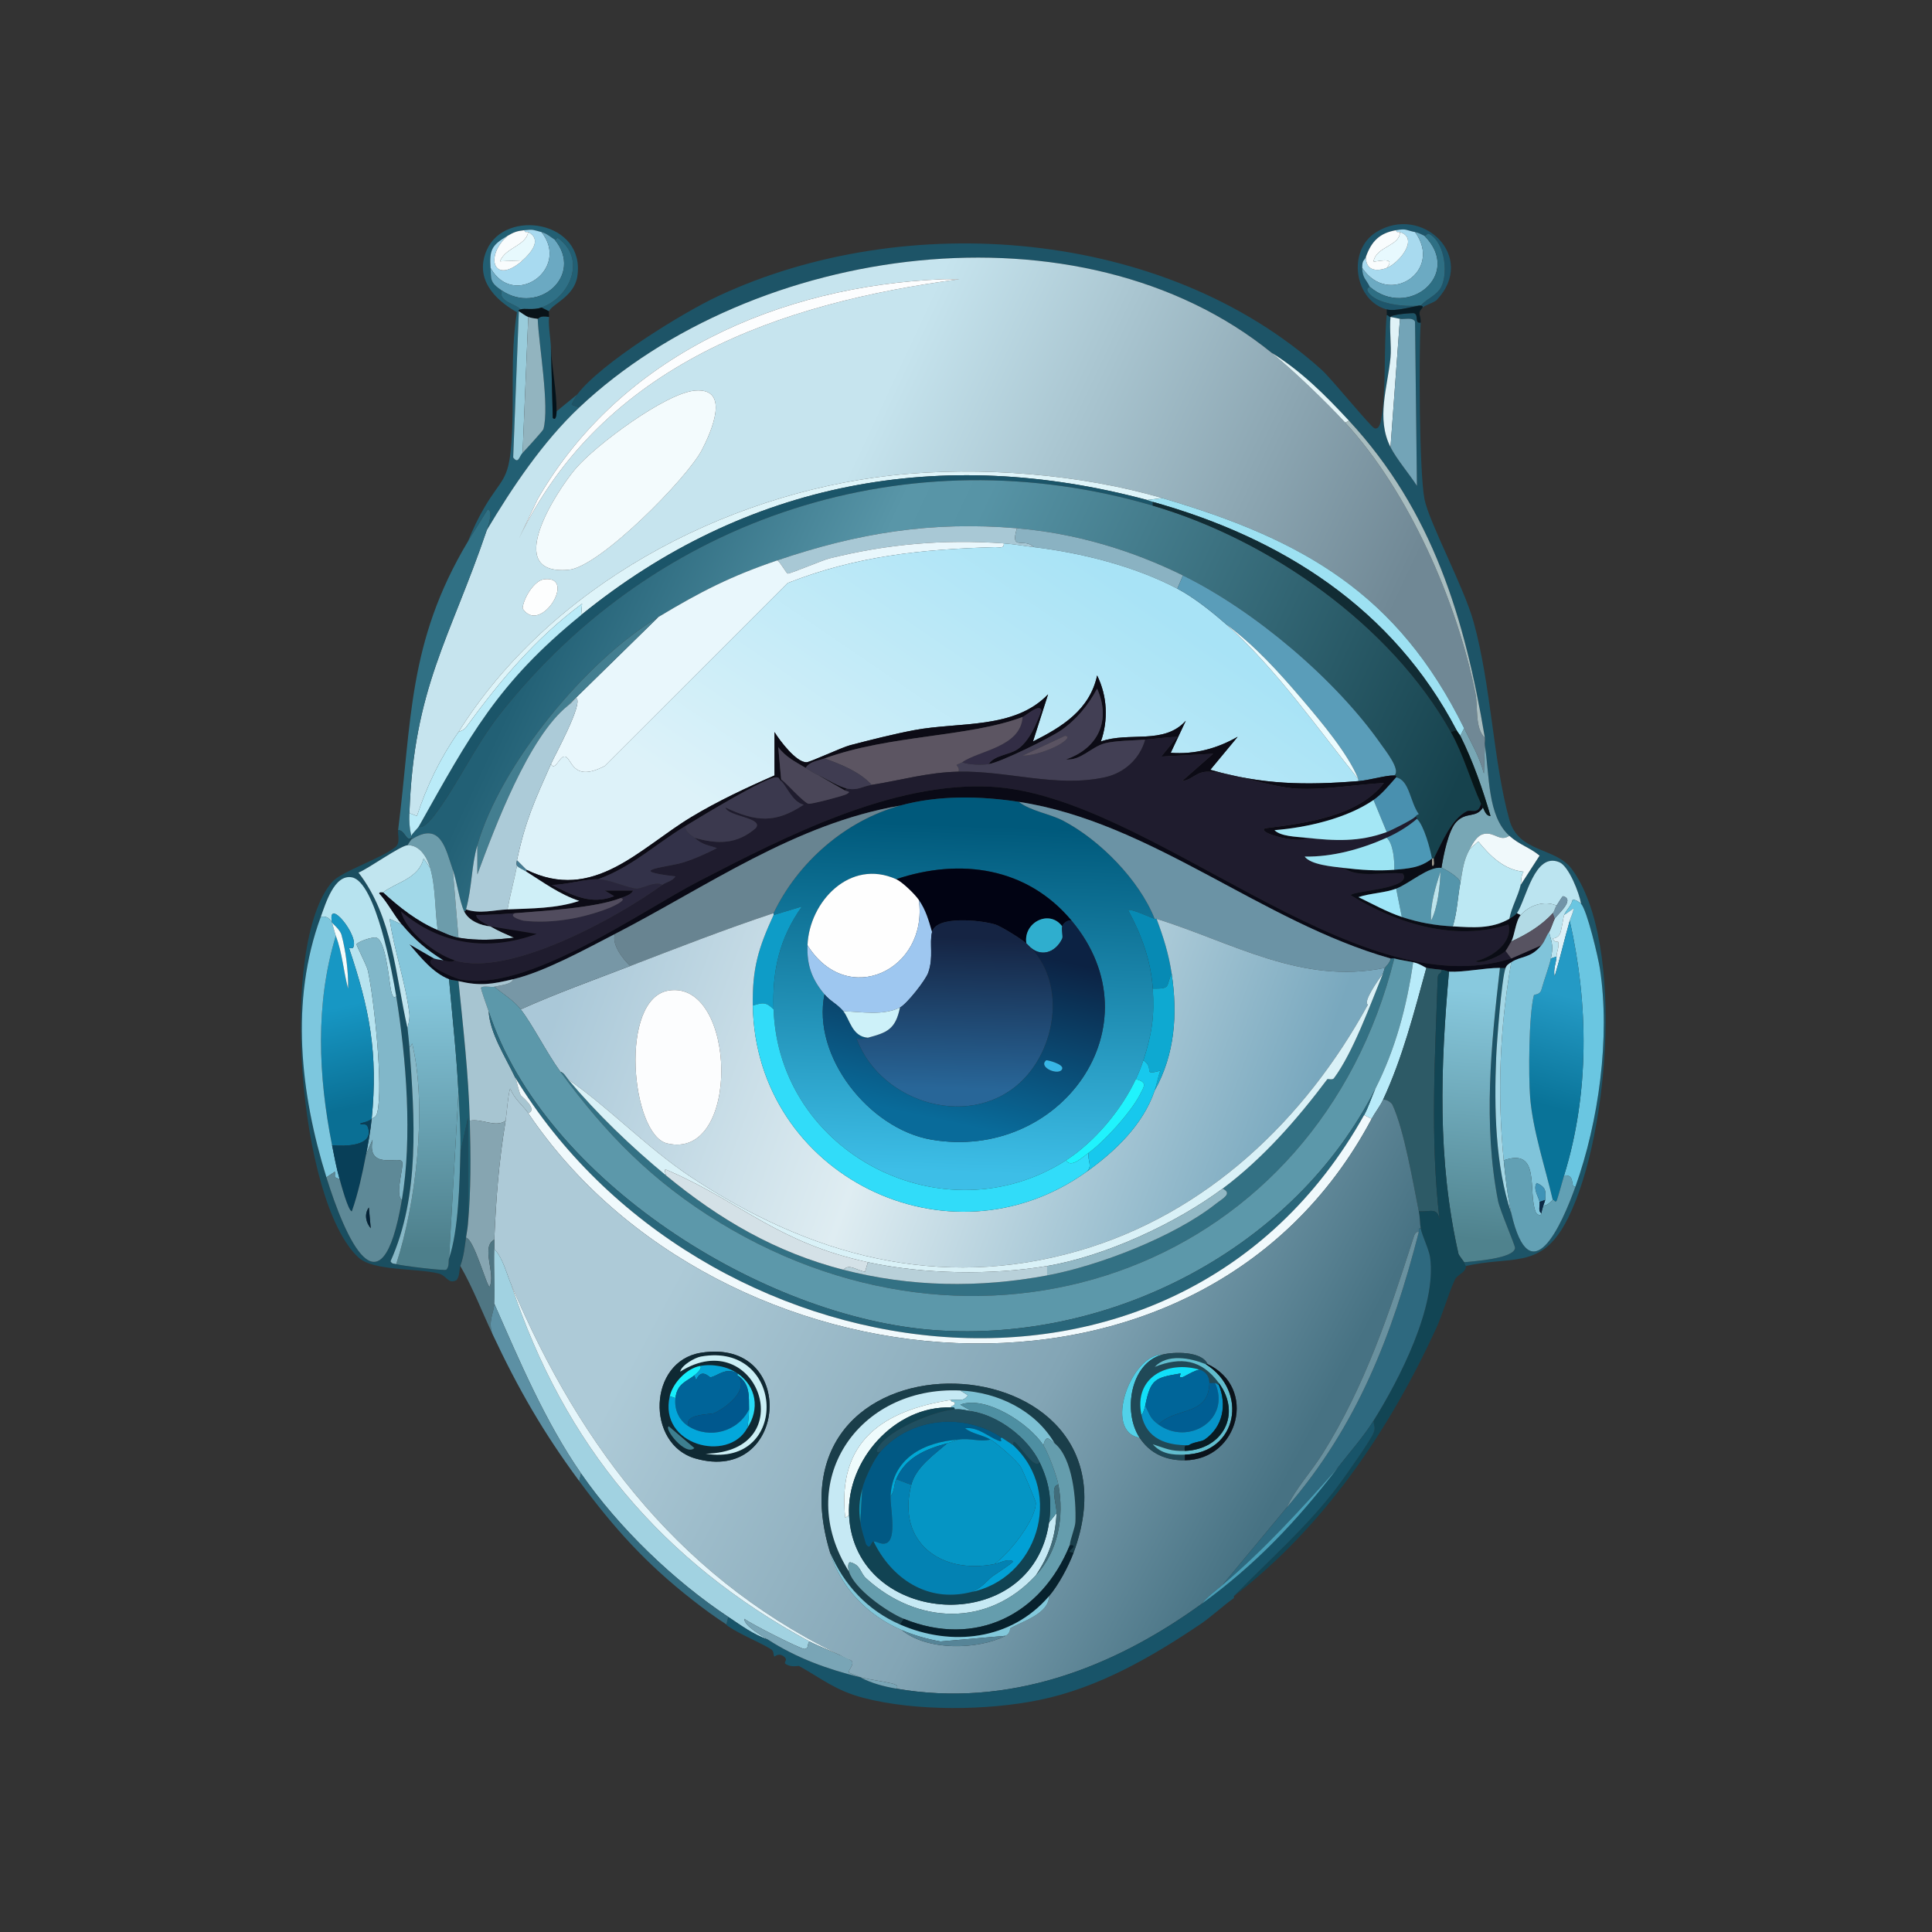 <svg xmlns="http://www.w3.org/2000/svg" width="1024" height="1024"><rect width="100%" height="100%" fill="#333333" stroke="none"/><defs><linearGradient id="a" x1="310.367" x2="737.836" y1="195.545" y2="395.682" gradientUnits="userSpaceOnUse"><stop offset="31.568%" style="stop-color:#c6e4ee"/><stop offset="93.644%" style="stop-color:#708895"/></linearGradient></defs><defs><linearGradient id="b" x1="313.574" x2="742.313" y1="281.199" y2="480.978" gradientUnits="userSpaceOnUse"><stop offset="0%" style="stop-color:#226075"/><stop offset="30.233%" style="stop-color:#5996a8"/><stop offset="38.478%" style="stop-color:#5794a6"/><stop offset="100%" style="stop-color:#16424d"/></linearGradient></defs><defs><linearGradient id="c" x1="560.9" x2="396.355" y1="284.555" y2="525.779" gradientUnits="userSpaceOnUse"><stop offset="0%" style="stop-color:#a8e3f6"/><stop offset="76.37%" style="stop-color:#ddf2f9"/></linearGradient></defs><defs><linearGradient id="d" x1="514.699" x2="508.158" y1="437.572" y2="621.455" gradientUnits="userSpaceOnUse"><stop offset="0%" style="stop-color:#00597b"/><stop offset="100%" style="stop-color:#3dbee7"/></linearGradient></defs><defs><linearGradient id="e" x1="181.621" x2="193.445" y1="533.17" y2="585.859" gradientUnits="userSpaceOnUse"><stop offset="0%" style="stop-color:#1797c4"/><stop offset="100%" style="stop-color:#0a6f94"/></linearGradient></defs><defs><linearGradient id="f" x1="305.936" x2="672.217" y1="505.711" y2="639.644" gradientUnits="userSpaceOnUse"><stop offset="0%" style="stop-color:#aac8d8"/><stop offset="45.897%" style="stop-color:#dfedf2"/><stop offset="100%" style="stop-color:#79a8be"/></linearGradient></defs><defs><linearGradient id="g" x1="224.25" x2="226.139" y1="526.915" y2="661.902" gradientUnits="userSpaceOnUse"><stop offset="0%" style="stop-color:#85c6db"/><stop offset="100%" style="stop-color:#4d7f8b"/></linearGradient></defs><defs><linearGradient id="h" x1="507.523" x2="505.506" y1="496.953" y2="576.928" gradientUnits="userSpaceOnUse"><stop offset="0%" style="stop-color:#152443"/><stop offset="100%" style="stop-color:#286698"/></linearGradient></defs><defs><linearGradient id="i" x1="520.601" x2="500.322" y1="500.261" y2="594.094" gradientUnits="userSpaceOnUse"><stop offset="0%" style="stop-color:#0c2243"/><stop offset="100%" style="stop-color:#096b9a"/></linearGradient></defs><defs><linearGradient id="j" x1="835.435" x2="819.497" y1="529.372" y2="586.179" gradientUnits="userSpaceOnUse"><stop offset="0%" style="stop-color:#249ac5"/><stop offset="100%" style="stop-color:#097398"/></linearGradient></defs><defs><linearGradient id="k" x1="789.585" x2="778.422" y1="526.195" y2="656.719" gradientUnits="userSpaceOnUse"><stop offset="0%" style="stop-color:#88c9de"/><stop offset="100%" style="stop-color:#4f828d"/></linearGradient></defs><defs><linearGradient id="l" x1="272.578" x2="662.949" y1="612.481" y2="819.784" gradientUnits="userSpaceOnUse"><stop offset="23.756%" style="stop-color:#adcad7"/><stop offset="69.457%" style="stop-color:#83a5b5"/><stop offset="100%" style="stop-color:#477283"/></linearGradient></defs><path fill="#225f73" d="m291 165-4-2c15.467-5.666 24.005-26.05 8.5-37-.074-.053-.948 1.338-1.5 1-2.364-1.448-4.18-3.277-7-4-4.401-1.129-4.297-1.53-9-1-4.077.459-5.503.977-9 3-8.683 5.023-9.583 7.781-9 17 .377 5.958-.583 7.568 6 12-2.175 5.823 7.287 7.004 10 10-.427.182-1.149-.089-1 1l-3 77.5c2.852 3.663 3.132-.621 5-2.5 1.445-1.455 10.772-11.699 11-12.5 3.384-11.866-2.467-45.061-3-58.5.38.041.83-2.027 6-1-.454 4.718.775 10.888 1 16l1 37.5c1.936 2.08 2-3.191 2-3.5l11-9c-.333.444-2.909 4.978-3 5.5l4 1.5c-19.323 18.243-35.452 42.263-49 65 1.022-3.013 3.455-10.308.5-11-3.428 5.672-7.111 11.332-10.5 17 2.509-6.251 5.56-12.726 9-18.5 8.961-15.044 12.47-13.608 14-33 1.817-23.023-.807-46.992 3-70-12.298-6.943-22.554-18.13-16-33 9.799-22.232 52.469-15.443 48 14-1.65 10.871-13.81 14.852-15 18.5"/><path fill="#1e556a" d="M754 163c.117-.959-.335-.848-1-1 2.916-3.478 7.172-4.735 10-8.5 4.868-6.482 3.396-24.683-5.5-29.5-1.083-.586-1.792 1.307-2.5 1-1.826-.791-2.844-1.586-5-2-4.897-.941-4.291-1.965-10-1-8.671 1.465-13.048 5.799-16 14-.833 2.315-2.064 1.578-2 6 .08 5.518 2.152 6.034 4 10 .057.122-2.084.634-1 2.5 4.039 6.947 19.977 8.139 27 7.5-4.364.791-12.658 3.13-17 2-16.862-4.387-21.493-31.083-5.5-41 24.149-14.975 53.679 13.107 32 36-1.195 1.262-6.556 2.948-7.5 4"/><path fill="#a8daf0" d="M287 123c15.508 19.548-14.756 41.021-27 19-.583-9.219.317-11.977 9-17-12.522 11.139-7.109 26.475 8 13 4.305-3.839 10.564-11.021 3-15-.47-.247-2.079.574-2-1 4.703-.53 4.599-.129 9 1"/><path fill="#a8daef" d="M750 123c15.062 20.655-13.98 39.973-28 19-.064-4.422 1.167-3.685 2-6-.298 7.362 5.418 8.119 11 6 6.371-2.418 17.446-15.642 7-19-.688-.221-2.054.53-2-1 5.709-.965 5.103.059 10 1"/><path fill="#f9fcfd" d="M278 122c-.079 1.574 1.53.753 2 1-1.483 7.484-11.991 8.047-15 15.5l12-.5c-15.109 13.475-20.522-1.861-8-13 3.497-2.023 4.923-2.541 9-3m462 0c-.054 1.53 1.312.779 2 1-.061 7.486-12.417 7.465-14 15.5.317.783 12.613-3.238 7 3.5-5.582 2.119-11.298 1.362-11-6 2.952-8.201 7.329-12.535 16-14"/><path fill="#e7f9fd" d="m277 138-12 .5c3.009-7.453 13.517-8.016 15-15.5 7.564 3.979 1.305 11.161-3 15"/><path fill="#6ba9c2" d="M294 127c15.582 19.051-8.578 40.075-28 27-6.583-4.432-5.623-6.042-6-12 12.244 22.021 42.508.548 27-19 2.82.723 4.636 2.552 7 4"/><path fill="#e7f9fe" d="M735 142c5.613-6.738-6.683-2.717-7-3.5 1.583-8.035 13.939-8.014 14-15.5 10.446 3.358-.629 16.582-7 19"/><path fill="#6caac2" d="M755 125c20.471 20.583-8.824 44.344-29 27-1.848-3.966-3.92-4.482-4-10 14.02 20.973 43.062 1.655 28-19 2.156.414 3.174 1.209 5 2"/><path fill="#2e6f84" d="M753 162c-.254-.058-.74-.047-1 0-7.023.639-22.961-.553-27-7.5-1.084-1.866 1.057-2.378 1-2.5 20.176 17.344 49.471-6.417 29-27 .708.307 1.417-1.586 2.5-1 8.896 4.817 10.368 23.018 5.5 29.5-2.828 3.765-7.084 5.022-10 8.5"/><path fill="#2f7086" d="M287 163c-4.188 1.534-9.212.237-11 1-2.713-2.996-12.175-4.177-10-10 19.422 13.075 43.582-7.949 28-27 .552.338 1.426-1.053 1.5-1 15.505 10.95 6.967 31.334-8.5 37"/><path fill="#1d5467" d="M735 167c.878-.038 1.001.852 2 1-.685 6.443.585 15.463 0 21.5-1.536 15.848-7.708 32.222 0 47.5 3.154 6.252 10.046 14.331 14 20.5l-1-87c-1.14-2.578-5.897-1.094-8-1.5-1.702-.329-3.179-.73-5-1 .451-1.398 11.88-2.226 12.5-2 2.648.963.007 5.518 3.5 5-1.041 16.583-.767 79.085 2 93.5 2.336 12.167 20.888 46.567 26 65 9.432 34.01 10.357 73.862 19 105 4.893 17.627 24.385 14.467 33 26 29.112 38.971 19.38 148.085-4 189-13.272 23.227-28.71 16.083-52 21.5.002-.112-.493.225-1-2 5.102-.519 26.35-1.906 27-7.5.153-1.32-8.019-20.001-9-25-7.945-40.491-3.696-82.932 1-123.5h3c-2.111 5.468-4.684 39.743-5 47.5-1.085 26.62-.513 57.417 8 82.5 10.073 43.73 26.764 6.237 34-14 12.337-34.501 18.528-79.081 13-115.5-.909-5.986-6.694-30.688-10-34.5-.932-5.62-6.443-19.858-11.5-22-13.244-5.612-17.625 19.852-22.5 27-.729 1.069-2.71 2.273-4 3 1.062-6.023 4.715-12.219 6-18l10-15.5c-5.352-4.443-10.586-5.628-16-10.5-11.754-10.577-10.449-32.222-13-48-.206-1.271.213-2.732 0-4-10.608-63.261-27.643-120.06-72-168-12.352-13.35-25.366-26.411-41-36-101.542-82.26-275.07-57.789-367 29l-4-1.5c.091-.522 2.667-5.056 3-5.5 12.263-16.319 55.437-43.076 74.5-52 99.617-46.633 236.839-35.857 320 39 5.195 4.676 26.026 30.316 28 31 2.505.868 3.252-3.244 3.5-4.5 2.827-14.322 1.312-39.217 3-55.5"/><path fill="url(#a)" d="M674 187c11.561 9.366 28.837 25.99 39 37 33.73 36.542 59.248 94.87 69 143.5 1.476 7.361-.421 18.304 5 23.5.213 1.268-.206 2.729 0 4l-.5 15c-2.258-8.658-6.608-16.097-10.5-24-35.168-71.419-85.541-100.137-160-122-42.351-12.435-95.956-17.227-143.5-12-89.485 9.838-181.268 59.038-229.5 136-9.596 13.654-16.835 28.619-22 44.5l-4-1.5c2.274-66.494 21.549-92.627 41-150 13.548-22.737 29.677-46.757 49-65 91.93-86.789 265.458-111.26 367-29m-174.5-39c-85.964 3.541-170.462 39.987-214.5 116.5l-10 21c44.536-92.392 138.199-124.867 233.5-137.5-2.994.087-6.009-.123-9 0m-131 59c-15.622 1.199-53.039 29.108-63.5 41.5-10.133 12.004-39.247 56.798-3.5 53.5 16.302-1.504 62.631-48.366 70.5-63.5 4.862-9.351 15.458-32.955-3.5-31.5m-80 100c-5.519.628-11.214 10.466-11.5 15.5 9.444 14.43 29.009-17.493 11.5-15.5" style="fill:url(#a)"/>/&gt;<path fill="#fcfdfe" d="M499.5 148c2.991-.123 6.006.087 9 0-95.301 12.633-188.964 45.108-233.5 137.5l10-21c44.038-76.513 128.536-112.959 214.5-116.5"/><path fill="#081d26" d="M753 162c.665.152 1.117.041 1 1-3.169 3.535-.738 3.819-1 8-3.493.518-.852-4.037-3.5-5-.62-.226-12.049.602-12.5 2-.999-.148-1.122-1.038-2-1 .101-.976-.06-2.015 0-3 4.342 1.13 12.636-1.209 17-2 .26-.047.746-.058 1 0"/><path fill="#091318" d="M291 165c-.228.698.092 2.043 0 3-5.17-1.027-5.62 1.041-6 1-1.749-.187-3.348-.461-5-1-1.519-.495-3.543-2.182-5-3-.149-1.089.573-.818 1-1 1.788-.763 6.812.534 11-1z"/><path fill="#99ccdb" d="m280 168-3 72c-1.868 1.879-2.148 6.163-5 2.5l3-77.5c1.457.818 3.481 2.505 5 3"/><path fill="#92b4bf" d="M280 168c1.652.539 3.251.813 5 1 .533 13.439 6.384 46.634 3 58.5-.228.801-9.555 11.045-11 12.5z"/><path fill="#e0f2f7" d="m742 169-5 68c-7.708-15.278-1.536-31.652 0-47.5.585-6.037-.685-15.057 0-21.5 1.821.27 3.298.671 5 1"/><path fill="#73a4b7" d="m737 237 5-68c2.103.406 6.86-1.078 8 1.5l1 87c-3.954-6.169-10.846-14.248-14-20.5"/><path fill="#04131b" d="M295 218c0 .309-.064 5.58-2 3.5l-1-37.5c.491 11.171 2.995 22.923 3 34"/><path fill="#e2f4f7" d="m715 223-2 1c-10.163-11.01-27.439-27.634-39-37 15.634 9.589 28.648 22.65 41 36"/><path fill="#f3fbfd" d="M368.5 207c18.958-1.455 8.362 22.149 3.5 31.5-7.869 15.134-54.198 61.996-70.5 63.5-35.747 3.298-6.633-41.496 3.5-53.5 10.461-12.392 47.878-40.301 63.5-41.5"/><path fill="#a8bdc0" d="M787 391c-5.421-5.196-3.524-16.139-5-23.5-9.752-48.63-35.27-106.958-69-143.5l2-1c44.357 47.94 61.392 104.739 72 168"/><path fill="#def4f9" d="m616 264-8 1c-108.915-29.216-212.781-9.943-300 61l.5-6c-24.564 18.193-43.688 40.998-61.5 65.5-1.218 1.675-3.864 2.307-4 2.5 48.232-76.962 140.015-126.162 229.5-136 47.544-5.227 101.149-.435 143.5 12"/><path fill="#1b5569" d="M608 265c.528.142 1.826.672 3 1v2c-129.108-37.826-263.136 5.401-346 110.5-13.444 17.051-22.522 37.624-35 54-.812 1.066-5.975 7.47-8 5.5 27.093-48.163 41.692-75.96 86-112 87.219-70.943 191.085-90.216 300-61"/><path fill="url(#b)" d="M611 268c61.813 18.11 126.117 63.089 158 120 6.728 12.01 10.351 25.626 16 38-1.498 6.076-5.282 2.895-7.5 4-8.156 4.064-13.333 16.715-17.5 25h-1c-1.021-5.356-4.323-17.663-8-21-.052-.048.134-1.181-1-1 .758-.859.922-1.028 2-1.5-4.747-6.574-4.886-17.958-12-19.5-.069-.015.304-.972-1-1 3.655-2.792-4.775-13.317-7-16.5-24.126-34.522-67.231-70.913-105-89.5-27.591-13.578-57.207-22.369-88-25-45.438-3.883-84.433 2.544-127 17-24.606 8.356-40.723 16.585-63 30-38.114 22.952-83.566 77.82-96 121-3.26 11.321-2.7 21.775-6 34-.167.619-.011 1.125-1 1-2.49-5.372-3.695-15.381-6-22-3.83-11-6.338-26.087-22-16v-1c-.055-.323.074-.687 0-1 .716-1.599 3.332-3.812 4-5 2.025 1.97 7.188-4.434 8-5.5 12.478-16.376 21.556-36.949 35-54C347.864 273.401 481.892 230.174 611 268" style="fill:url(#b)"/>/&gt;<path fill="#9de1f2" d="M616 264c74.459 21.863 124.832 50.581 160 122l-2 4c-.268-.539-1.442-1.933-2-3-33.688-64.391-92.294-101.812-161-121-1.174-.328-2.472-.858-3-1z"/><path fill="#112c34" d="m772 387-3 1c-31.883-56.911-96.187-101.89-158-120v-2c68.706 19.188 127.312 56.609 161 121"/><path fill="#307084" d="M258 281c-19.451 57.373-38.726 83.506-41 150-.152 4.44-.037 7.619 1 12 .074.313-.055.677 0 1-2.681 2.352-3.401-4.14-7-4 7.337-57.75 4.997-99.465 37-153 3.389-5.668 7.072-11.328 10.5-17 2.955.692.522 7.987-.5 11"/><path fill="#a8c8d5" d="M539 280c-3.714 12.442 3.669 4.716 9 10-5.239-.623-10.744-1.636-16-2-32.067-2.222-61.426.311-92.5 8-3.458.856-20.858 8.257-22 8-.802-.18-4.022-6.226-5.5-7 42.567-14.456 81.562-20.883 127-17"/><path fill="#8ab2c2" d="m627 305-3 7c-22.533-11.841-50.793-19.002-76-22-5.331-5.284-12.714 2.442-9-10 30.793 2.631 60.409 11.422 88 25"/><path fill="#e9f7fc" d="M532 288c.437 3.002-2.676 1.947-4.5 2-38.973 1.123-73.382 4.607-110 19l-97 97c-17.297 9.048-17.287-4.191-21-5-2.885-.629-5.207 8.099-7.5 4 2.197-4.959 17.226-32.159 13.5-35-1.301 1.598-2.919 2.731-4.5 4l48-47c22.277-13.415 38.394-21.644 63-30 1.478.774 4.698 6.82 5.5 7 1.142.257 18.542-7.144 22-8 31.074-7.689 60.433-10.222 92.5-8"/><path fill="url(#c)" d="M548 290c25.207 2.998 53.467 10.159 76 22 8.711 4.577 18.572 12.432 26 19 26.282 23.241 48.048 54.788 70 82v1c-28.122 2.258-51.015 1.909-78.5-6l14.5-17.5c-10.917 6.277-22.753 9.442-35.5 8.5l8-17c-11.565 12.94-30.149 5.66-45 11 3.97-11.411 3.427-23.987-2-35-3.904 18.212-18.618 27.322-34 35l8-25c-17.91 18.698-46.928 14.467-71 19-10.34 1.947-23.686 5.293-34 8-4.39 1.152-21.023 8.942-23 9-5.436.161-14.127-11.329-17-16v23c-14.935 6.52-30.05 13.599-44 22-27.53 16.579-51.918 45.503-87.5 28l-5-5c4.58-21.421 9.439-31.671 18-51 2.293 4.099 4.615-4.629 7.5-4 3.713.809 3.703 14.048 21 5l97-97c36.618-14.393 71.027-17.877 110-19 1.824-.053 4.937 1.002 4.5-2 5.256.364 10.761 1.377 16 2" style="fill:url(#c)"/>/&gt;<path fill="#5a9db9" d="M739 411c-4.701-.101-12.897 2.51-19 3v-1c-5.402-13.365-19.49-30.176-30-42.5-12.052-14.133-25.039-28.556-40-39.5-7.428-6.568-17.289-14.423-26-19l3-7c37.769 18.587 80.874 54.978 105 89.5 2.225 3.183 10.655 13.708 7 16.5"/><path fill="#fdfefe" d="M288.5 307c17.509-1.993-2.056 29.93-11.5 15.5.286-5.034 5.981-14.872 11.5-15.5"/><path fill="#baebf8" d="M308 326c-44.308 36.04-58.907 63.837-86 112-.668 1.188-3.284 3.401-4 5-1.037-4.381-1.152-7.56-1-12l4 1.5c5.165-15.881 12.404-30.846 22-44.5.136-.193 2.782-.825 4-2.5 17.812-24.502 36.936-47.307 61.5-65.5z"/><path fill="#437e90" d="m349 327-48 47c-20.965 16.83-38.663 64.359-48 89.5V448c12.434-43.18 57.886-98.048 96-121"/><path fill="#eafbfe" d="M720 413c-21.952-27.212-43.718-58.759-70-82 14.961 10.944 27.948 25.367 40 39.5 10.51 12.324 24.598 29.135 30 42.5"/><path fill="#0c0b15" d="M720 414c6.103-.49 14.299-3.101 19-3 1.304.028.931.985 1 1-3.631 4.034-7.512 8.916-12 12-14.274 9.807-35.357 14.641-52.5 16 3.347 3.372 11.68 3.472 16.5 4-1.788 3.581-26.389-2.388-21.5-5 21.301-2.677 49.208-6.19 63-24-14.926.799-31.066 3.738-46 3-14.329-.708-35.644-8.888-47-9-6.654-.066-8.093 4.174-14 5l16.5-14.5-27.5 1.5 8.5-10.5c-5.688.24-11.291 1.037-17 1.5-6.198.503-15.906.524-21.5 2-7.064 1.865-12.736 9.298-20.5 8.5 17.074-5.886 23.997-20.693 16.5-37.5-4.606 8.63-10.875 16.355-19 22-5.806 4.034-32.135 17.068-38.5 18 3.023-4.789 11.14-4.893 15.5-8 6.317-4.501 9.896-13.531 12.5-20.5-1.003-3.831-8.009 2.747-10 3.5-28.643 10.829-70.362 9.393-105 22-3.419 1.245-7.76 1.51-10 5-5.42-3.277-10.561-5.699-14.5-11l1.5 17v1c-1.368-1.167-.702-1.9-2.5-2-5.397-.299-41.476 21.72-48.5 26-15.974 9.733-28.391 21.7-46 28-6.516-.198-17.3 3.051-24.5 3 10.777 5.453 20.744 10.823 33 6l-5-3h15c-.611 2.171-4.746 3.326-6.5 4-13.716 5.276-40.879 6.77-56 8-6.775.551-13.679.982-20.5 1-.275 2.472 5.614 4.919 7.5 6-5.22-.381-11.713-3.065-14-8 .989.125.833-.381 1-1 7.3 2.518 14.766.323 22 0 12.708-.567 25.634-.392 38-4.5-10.359-3.47-18.928-9.768-28-15.5v-1c35.582 17.503 59.97-11.421 87.5-28 13.95-8.401 29.065-15.48 44-22v-23c2.873 4.671 11.564 16.161 17 16 1.977-.058 18.61-7.848 23-9 10.314-2.707 23.66-6.053 34-8 24.072-4.533 53.09-.302 71-19l-8 25c15.382-7.678 30.096-16.788 34-35 5.427 11.013 5.97 23.589 2 35 14.851-5.34 33.435 1.94 45-11l-8 17c12.747.942 24.583-2.223 35.5-8.5L641.5 408c27.485 7.909 50.378 8.258 78.5 6"/><path fill="#423f54" d="M607 392c-2.83 10.235-11.184 17.791-21.5 20-25.893 5.544-51.033-3.548-77.5-3 .797-1.81-1.058-3.328-1-3.5.13-.384 2.246-.963 3-1.5 3.447 1.419 10.437 1.522 14 1 6.365-.932 32.694-13.966 38.5-18 8.125-5.645 14.394-13.37 19-22 7.497 16.807.574 31.614-16.5 37.5 7.764.798 13.436-6.635 20.5-8.5 5.594-1.476 15.302-1.497 21.5-2m-42.5-2L542 400.5c5.772.165 15.857-3.414 20.5-6.5.312-.208 5.719-3.605 2-4"/><path fill="#accbd8" d="M292 405c-8.561 19.329-13.42 29.579-18 51-.579 2.706.106 2.449 0 3-1.455 7.585-3.629 15.357-5 23-7.234.323-14.7 2.518-22 0 3.3-12.225 2.74-22.679 6-34v15.5c9.337-25.141 27.035-72.67 48-89.5 1.581-1.269 3.199-2.402 4.5-4 3.726 2.841-11.303 30.041-13.5 35"/><path fill="#322d45" d="M524 405c-3.563.522-10.553.419-14-1 8.77-6.248 30.979-7.97 32-24 1.991-.753 8.997-7.331 10-3.5-2.604 6.969-6.183 15.999-12.5 20.5-4.36 3.107-12.477 3.211-15.5 8"/><path fill="#5c5562" d="M510 404c-.754.537-2.87 1.116-3 1.5-.058.172 1.797 1.69 1 3.5-16.307.337-30.367 4.532-46 7-6.332-6.941-16.271-10.928-25-14 34.638-12.607 76.357-11.171 105-22-1.021 16.03-23.23 17.752-32 24"/><path fill="#78a7b5" d="M787 395c2.551 15.778 1.246 37.423 13 48-5.114 3.426-7.717-2.154-13.5-1-3.748.748-5.927 5.176-7.5 8-3.483 6.255-3.722 11.246-5 18 .503-2.361-8.521-7.788-10-8 1.007-6.289 3.578-19.99 8-24.5 5.304-5.41 10.289-1.666 14-7.5.786 1.549 1.615 4.525 4 4.5-4.22-14.479-9.262-28.961-16-42.5l2-4c3.892 7.903 8.242 15.342 10.5 24z"/><path fill="#071619" d="M772 387c.558 1.067 1.732 2.461 2 3 6.738 13.539 11.78 28.021 16 42.5-2.385.025-3.214-2.951-4-4.5-.3-.591-.752-1.457-1-2-5.649-12.374-9.272-25.99-16-38z"/><path fill="#5a5362" d="M564.5 390c3.719.395-1.688 3.792-2 4-4.643 3.086-14.728 6.665-20.5 6.5z"/><path fill="#1f1c2e" d="M692 444c15.414 1.69 28.372 2.382 43-3 2.381-.876 13.808-6.648 15-8 1.134-.181.948.952 1 1-4.58 4.023-10.492 7.533-16 10-13.44 6.02-28.703 10.257-43.5 10 3.223 4.361 14.806 5.313 20.5 6 8.525 5.738 21.574 1.879 31.5 3 5.807 8.243-27.169 9.132-27.5 11.5 23.845 14.898 55.185 24.729 83.5 15.5 2.451 9.388-8.382 17.329-17.5 19.5 3.528 1.779 13.878-3.249 16-5.5l3 4c-83.101 26.574-191.697-86.433-275.5-91-52.368-2.854-109.156 26.301-155 50-31.435 16.25-91.799 59.649-127 52-2.086-.453-21.484-8.225-13.5-11 1.611.569 3.52.655 5 1 1.602.373 4.547 1.295 6 0 28.726 9.053 85.795-22.441 110-40 2.152-1.561 5.318-1.884 7-4.5-28.073-3.222-3.874-4.801 4.5-7.5 5.981-1.928 11.922-4.604 17.5-7.5-5.379-1.809-7.318-1.586-12-5.5 12.445 3.587 22.53 3.533 32.5-5 4.711-5.577-14.901-6.241-16-11 16.244 7.589 26.395 8.529 41.5-1.5-6.05-1.373-9.044-9.979-12-12.5v-1c2.789 2.032 12.053 12.514 14.5 13 1.616.321 18.138-4.069 20-5 3.376-1.688-.047-1.486-.5-2-.309-.351.316-1.194 1-1 5.965 1.042 7.756-1.172 13-2 15.633-2.468 29.693-6.663 46-7 26.467-.548 51.607 8.544 77.5 3 10.316-2.209 18.67-9.765 21.5-20 5.709-.463 11.312-1.26 17-1.5l-8.5 10.5 27.5-1.5-16.5 14.5c5.907-.826 7.346-5.066 14-5 11.356.112 32.671 8.292 47 9 14.934.738 31.074-2.201 46-3-13.792 17.81-41.699 21.323-63 24-4.889 2.612 19.712 8.581 21.5 5"/><path fill="#4a4658" d="M427 407c3.029 1.831 3.484 2.28 7 4l14 8c.453.514 3.876.312.5 2-1.862.931-18.384 5.321-20 5-2.447-.486-11.711-10.968-14.5-13l-1.5-17c3.939 5.301 9.08 7.723 14.5 11"/><path fill="#3f3c51" d="M437 402c8.729 3.072 18.668 7.059 25 14-5.244.828-7.035 3.042-13 2-3.797-.663-11.117-5.101-15-7-3.516-1.72-3.971-2.169-7-4 2.24-3.49 6.581-3.755 10-5"/><path fill="#0c0b15" d="M449 418c-.684-.194-1.309.649-1 1l-14-8c3.883 1.899 11.203 6.337 15 7"/><path fill="#4990af" d="M750 433c-1.192 1.352-12.619 7.124-15 8l-7-17c4.488-3.084 8.369-7.966 12-12 7.114 1.542 7.253 12.926 12 19.5-1.078.472-1.242.641-2 1.5"/><path fill="#3b394e" d="M414 414c2.956 2.521 5.95 11.127 12 12.5-15.105 10.029-25.256 9.089-41.5 1.5 1.099 4.759 20.711 5.423 16 11-9.97 8.533-20.055 8.587-32.5 5-2.329-1.947-4.064-2.29-5-6 7.024-4.28 43.103-26.299 48.5-26 1.798.1 1.132.833 2.5 2"/><path fill="#0a0a16" d="m801 508 16-7c-5.919 7.123-10.594 5.483-16 9-1.322.86-2.386 1.409-3 3h-3c-8.551 0-18.722 2.371-27 2-.603-.027-2.138-.814-4-1-2.722-.272-5.33-.578-8-1-.376-.059-3.48-2.257-7-3-3.393-.716-6.587-1.079-10-2-.558-.151-1.451.156-2 0-68.609-19.449-126.747-72.242-197-83-20.54-3.145-42.768-3.591-63 2-55.725 9.572-102.032 42.754-151 68-15.484 7.983-37.453 20.116-54 24-11.417 2.68-17.387 3.743-29 1-1.56-.368-3.449-.401-5-1-8.512-3.289-15.197-11.697-21-18.5l13 7.5c-7.984 2.775 11.414 10.547 13.5 11 35.201 7.649 95.565-35.75 127-52 45.844-23.699 102.632-52.854 155-50 83.803 4.567 192.399 117.574 275.5 91"/><path fill="url(#d)" d="M540 425c6.488 4.991 16.151 6.156 23.5 10 19.44 10.168 40.335 31.413 48.5 52-2.024-.616-13.28-5.848-14-4.5 6.978 12.809 12.006 26.845 13 41.5.995 14.662-.525 24.286-5 38-1.263 3.869-2.301 6.351-4 10-7.532 16.175-21.94 33.374-37 43-64.627 41.309-152.194-3.348-155-80-.746-20.374 3.061-37.724 15-54.5l-15 4.5c.127-.275-.13-.729 0-1 12.934-27.039 38.082-49.009 67-57 20.232-5.591 42.46-5.145 63-2m-65 41c-24.465-11.084-46.085 11.905-47 35-.417 10.513 2.328 18.088 9 26-6.743 32.887 23.653 71.29 56.5 77 68.331 11.878 120.952-60.301 74.5-116-23.627-28.331-59.022-33.382-93-22" style="fill:url(#d)"/>/&gt;<path fill="#a4e7f5" d="M735 441c-14.628 5.382-27.586 4.69-43 3-4.82-.528-13.153-.628-16.5-4 17.143-1.359 38.226-6.193 52.5-16z"/><path fill="#6b93a5" d="M737 508c.175 1.908-2.887 4.731-3 5-44.062 9.069-80.962-13.531-121-26-.304-.095-.695.093-1 0-8.165-20.587-29.06-41.832-48.5-52-7.349-3.844-17.012-5.009-23.5-10 70.253 10.758 128.391 63.551 197 83"/><path fill="#0a0c15" d="M786 428c-3.711 5.834-8.696 2.09-14 7.5-4.422 4.51-6.993 18.211-8 24.5-6.749-.968-16.958 8.315-24 11-5.938 2.264-13.85 2.412-20 4.5 7.424 3.599 15.178 7.904 23 10.5 9.071 3.011 17.604 4.486 27 5 10.693.585 20.238 1.499 30-4 1.29-.727 3.271-1.931 4-3l2 1c-2.744 3.225-3.196 10.922-5 14-.637 1.087-2.542 4.514-3 5-2.122 2.251-12.472 7.279-16 5.5 9.118-2.171 19.951-10.112 17.5-19.5-28.315 9.229-59.655-.602-83.5-15.5.331-2.368 33.307-3.257 27.5-11.5-9.926-1.121-22.975 2.738-31.5-3 8.745 1.055 18.213 1.741 27 1 7.607-.641 14.027-1.096 20-6 .176.926-.409 4 .5 4 1.134-.91.094-3.193.5-4 4.167-8.285 9.344-20.936 17.5-25 2.218-1.105 6.002 2.076 7.5-4 .248.543.7 1.409 1 2"/><path fill="#688491" d="M477 427c-28.918 7.991-54.066 29.961-67 57-25.639 8.497-50.806 18.322-76 28-3.898-3.706-10.115-11.765-8-17 48.968-25.246 95.275-58.428 151-68"/><path fill="#4c98b6" d="M759 455c-5.973 4.904-12.393 5.359-20 6 .171-4.667-.463-13.729-4-17 5.508-2.467 11.42-5.977 16-10 3.677 3.337 6.979 15.644 8 21"/><path fill="#333249" d="M363 438c.936 3.71 2.671 4.053 5 6 4.682 3.914 6.621 3.691 12 5.5-5.578 2.896-11.519 5.572-17.5 7.5-8.374 2.699-32.573 4.278-4.5 7.5-1.682 2.616-4.848 2.939-7 4.5-3.445-2.211-10.671 2.103-13.5 2-4.574-.167-14.126-4.806-20.5-5 17.609-6.3 30.026-18.267 46-28"/><path fill="#1a4e60" d="M218 444v1c-.152.098-1.718 2.394-2 3-3.643.133-21.075 12.601-26 14.5 18.275 23.56 19.59 54.515 26 82.5.322 3.322.758 6.692 1 10 2.748 37.574 5.657 78.684-10 113.5.856 1.644 2.078 1.153 3 1.5 2.108.793 25.315 3.612 26.5 3 1.806-1.661 1.041-4.653 1.5-6 5.051-14.814 5.609-40.001 6-56l4-18.5V649c-.233 2.51-.65 4.6-1 7-.845 5.793-1.011 9.236-3 15-.616 1.786-.238 5.24-2 7.5-4.601 2.347-5.1-2.39-9.5-3.5-11.754-2.967-34.558-1.185-42.5-8.5-31.829-29.319-42.642-165.933-14-199 4.852-5.601 26.628-12.764 33.5-18.5 2.834-2.002 1.21-6.714 1.5-9 3.599-.14 4.319 6.352 7 4m-48 42c-16.37 44.459-10.743 93.888 3 138 9.9 31.779 29.04 76.221 40 12 5.611-32.88 2.371-75.066-3-108-1.867-11.446-10.811-60.651-23.5-63-9.385-1.737-13.961 14.104-16.5 21"/><path fill="#6c9cab" d="m240 461 3 36c-3.905-.671-7.406-2.487-11-4-1.544-10.434-1.023-22.872-4-33-1.563-5.318-5.356-12.242-12-12 .282-.606 1.848-2.902 2-3 15.662-10.087 18.17 5 22 16"/><path fill="#f0f9fb" d="M800 443c5.414 4.872 10.648 6.057 16 10.5L806 469c.359-1.615.029-4.807 1.5-7-10.325-.901-17.827-8.454-24-16l-4.5 4c1.573-2.824 3.752-7.252 7.5-8 5.783-1.154 8.386 4.426 13.5 1"/><path fill="#9ce4f3" d="M735 444c3.537 3.271 4.171 12.333 4 17-8.787.741-18.255.055-27-1-5.694-.687-17.277-1.639-20.5-6 14.797.257 30.06-3.98 43.5-10"/><path fill="#bce8f3" d="M806 469c-1.285 5.781-4.938 11.977-6 18-9.762 5.499-19.307 4.585-30 4 2.367-7.441 2.556-15.372 4-23 1.278-6.754 1.517-11.745 5-18l4.5-4c6.173 7.546 13.675 15.099 24 16-1.471 2.193-1.141 5.385-1.5 7"/><path fill="#c1e5ef" d="m228 460-3.5-5c-2.57 10.773-14.69 12.706-21.5 18-.23.179-1.863-.379-2 .5 4.605 4.992 7.691 11.331 12 16.5l-6.5-3c2.284 16.441 8.489 33.525 10.5 50.5.323 2.728-1.037 7.123-1 7.5-6.41-27.985-7.725-58.94-26-82.5 4.925-1.899 22.357-14.367 26-14.5 6.644-.242 10.437 6.682 12 12"/><path fill="#a1d8e8" d="M228 460c2.977 10.128 2.456 22.566 4 33-10.877-4.577-20.42-12.126-29-20 6.81-5.294 18.93-7.227 21.5-18z"/><path fill="#a19b8f" d="M759 455h1c-.406.807.634 3.09-.5 4-.909 0-.324-3.074-.5-4"/><path fill="#457c93" d="M279 461v1c-1.627-1.028-3.472-1.712-5-3 .106-.551-.579-.294 0-3z"/><path fill="#bbe4f0" d="M838 479c-.486-.561-3.385-2.606-4.5-2-.891 3.499-2.917 4.604-4.5 8-.205.44-1.416 8.012-2 9.5-1.2 3.058-4.104 2.773-4 3 1.209 2.641 2.887 1.033 3 2 .348 2.981-.916 4.754-1 7.5l-3 1c1.282-6.231.796-7.6-1-14 1.034-1.508 2.177-5.464 3-7 1.134-2.118 11.133-10.124 4.5-12-.632.114-2.721 3.977-3.5 5-6.422-2.928-14.618-.149-19 5l-2-1c4.875-7.148 9.256-32.612 22.5-27 5.057 2.142 10.568 16.38 11.5 22"/><path fill="#cfeff7" d="M279 462c9.072 5.732 17.641 12.03 28 15.5-12.366 4.108-25.292 3.933-38 4.5 1.371-7.643 3.545-15.415 5-23 1.528 1.288 3.373 1.972 5 3"/><path fill="#010313" d="M568 488c-2.14-.691-4.45 1.394-5 3-6.805-9.272-20.794-2.023-19 9-2.606-2.299-13.411-9.049-16.5-10-7.61-2.342-31.354-4.843-33.5 4-1.845-6.279-3.211-11.48-7-17-2.122-3.092-8.753-9.529-12-11 33.978-11.382 69.373-6.331 93 22"/><path fill="#5495ab" d="M764 460c1.479.212 10.503 5.639 10 8-1.444 7.628-1.633 15.559-4 23-9.396-.514-17.929-1.989-27-5l-3-15c7.042-2.685 17.251-11.968 24-11m-.5 2c-2.691 8.108-5.542 17.618-5 26 3.59-7.165 4.647-17.732 5-26"/><path fill="#a9cbd6" d="M246 483c2.287 4.935 8.78 7.619 14 8 4.548 2.609 7.833 3.902 12.5 6-9.93 1.16-19.558 1.709-29.5 0l-3-36c2.305 6.619 3.51 16.628 6 22"/><path fill="#bde4ec" d="M763.5 462c-.353 8.268-1.41 18.835-5 26-.542-8.382 2.309-17.892 5-26"/><path fill="#fefefe" d="M475 466c3.247 1.471 9.878 7.908 12 11 5.15 37.028-37.869 57.736-59 24 .915-23.095 22.535-46.084 47-35"/><path fill="#b7e3ef" d="M210 528c-2.058 2.403-2.889-3.869-3-4.5-.911-5.164-2.672-25.065-7.5-26.5-2.206-.656-10.292 2.307-10.5 3.5-.131.75 5.36 11.04 6 14 3.274 15.15 8.193 61.212 5 75-.706 3.048-2.09 2.663-3 3.5 3.482-34.74-1.222-58.57-12-90.5h2c4.215-5.757-13.927-27.94-11-13.5-.898-1.659-2.645-3.857-6-3 2.539-6.896 7.115-22.737 16.5-21 12.689 2.349 21.633 51.554 23.5 63"/><path fill="#29263c" d="M317 466c6.374.194 15.926 4.833 20.5 5 2.829.103 10.055-4.211 13.5-2-24.205 17.559-81.274 49.053-110 40-10.591-3.337-25.948-15.487-28.5-26 20.88 17.902 46.257 21.415 72 12l-24.5-4c-1.886-1.081-7.775-3.528-7.5-6 6.821-.018 13.725-.449 20.5-1-4.168 1.8 4.201 3.967 4.5 4 15.275 1.707 31.825-1.309 46-7 .345-.138 9.684-4.216 5.5-5 1.754-.674 5.889-1.829 6.5-4h-15l5 3c-12.256 4.823-22.223-.547-33-6 7.2.051 17.984-3.198 24.5-3"/><path fill="#9fe6f8" d="m740 471 3 15c-7.822-2.596-15.576-6.901-23-10.5 6.15-2.088 14.062-2.236 20-4.5"/><path fill="#0c0b16" d="M203 473c8.58 7.874 18.123 15.423 29 20 3.594 1.513 7.095 3.329 11 4 9.942 1.709 19.57 1.16 29.5 0-4.667-2.098-7.952-3.391-12.5-6l24.5 4c-25.743 9.415-51.12 5.902-72-12 2.552 10.513 17.909 22.663 28.5 26-1.453 1.295-4.398.373-6 0-8.773-5.419-15.378-11.058-22-19-4.309-5.169-7.395-11.508-12-16.5.137-.879 1.77-.321 2-.5"/><path fill="#7194a8" d="m824 487-1-3c.882-.975 1.162-2.9 2-4 .779-1.023 2.868-4.886 3.5-5 6.633 1.876-3.366 9.882-4.5 12"/><path fill="#514c5e" d="M329 476c4.184.784-5.155 4.862-5.5 5-14.175 5.691-30.725 8.707-46 7-.299-.033-8.668-2.2-4.5-4 15.121-1.23 42.284-2.724 56-8"/><path fill="#9ec7f0" d="M494 494c-1.515 6.243.927 13.074-2 21.5-1.381 3.976-11.379 16.691-15 18.5-8.997 4.495-20.522 2.232-30 2-3.722-4.307-6.705-5.092-10-9-6.672-7.912-9.417-15.487-9-26 21.131 33.736 64.15 13.028 59-24 3.789 5.52 5.155 10.721 7 17"/><path fill="#6ac6e1" d="M838 479c3.306 3.812 9.091 28.514 10 34.5 5.528 36.419-.663 80.999-13 115.5-3.132.182.341-6.542-6-6 13.497-43.58 12.966-90.876 3-135 .65-2.26 1.877-4.141 2-6.5l-5 3.5c1.583-3.396 3.609-4.501 4.5-8 1.115-.606 4.014 1.439 4.5 2"/><path fill="#0e9cc7" d="M410 535c-3.841-3.874-5.572-3.719-11-2-.331-19.983 3.067-30.743 11-48l15-4.5c-11.939 16.776-15.746 34.126-15 54.5"/><path fill="#b2dae5" d="M825 480c-.838 1.1-1.118 3.025-2 4-5.985 6.615-13.943 11.341-22 15 1.804-3.078 2.256-10.775 5-14 4.382-5.149 12.578-7.928 19-5"/><path fill="#ddf1f8" d="M832 488c-2.834 9.863-5.255 20.428-8 29.5-.915-3.519.91-7.582 1-10.5.084-2.746 1.348-4.519 1-7.5-.113-.967-1.791.641-3-2-.104-.227 2.8.058 4-3 .584-1.488 1.795-9.06 2-9.5l5-3.5c-.123 2.359-1.35 4.24-2 6.5"/><path fill="#078ab4" d="M612 487c.305.093.696-.095 1 0 3.624 9.7 6.462 18.659 8 29-3.237 6.922-.09 8.097-10 8-.994-14.655-6.022-28.691-13-41.5.72-1.348 11.976 3.884 14 4.5"/><path fill="url(#e)" d="M197 593c-1.979 1.82-5.988 2.175-6 2.5-.045 1.213 3.016-.882 4 2 3.514 10.286-12.79 10.093-19 9.5-7.294-36.559-8.988-75.017 2-111 3.454 9.254 3.994 18.592 6.5 28 .217-8.858-1.185-20.012-3.5-28.5-.77-2.821-4.919-6.098-5-6.5-2.927-14.44 15.215 7.743 11 13.5h-2c10.778 31.93 15.482 55.76 12 90.5" style="fill:url(#e)"/>/&gt;<path fill="url(#f)" d="M410 484c-.13.271.127.725 0 1-7.933 17.257-11.331 28.017-11 48 1.488 89.682 103.62 140.601 177 88 14.918-10.694 29.918-24.894 36-43 10.777-19.257 12.194-40.525 9-62-1.538-10.341-4.376-19.3-8-29 40.038 12.469 76.938 35.069 121 26-.284.675-.44 1.625-1 3-2.699 3.694-10.684 14.967-8 16.5-33.321 60.941-85.606 110.991-153.5 130.5-74.019 21.269-142.385 2.336-205-39-23.387-15.439-42.594-36.011-65.5-52-1.206-1.43-2.053-3.32-4-4-7.225-9.899-14.878-25.214-21-33 18.988-8.514 38.585-15.542 58-23 25.194-9.678 50.361-19.503 76-28m-55.5 41c-26.612 4.147-20.014 76.345-1 81 39.424 9.653 37.085-86.623 1-81" style="fill:url(#f)"/>/&gt;<path fill="#575361" d="M824 487c-.823 1.536-1.966 5.492-3 7-1.628 2.374-2.177 4.806-4 7l-16 7-3-4c.458-.486 2.363-3.913 3-5 8.057-3.659 16.015-8.385 22-15z"/><path fill="#7dc7de" d="M176 489c.173.32 1.296 5.113 2 7-10.988 35.983-9.294 74.441-2 111 1.189 5.959 2.326 12.168 4 18-3.672-1.423-2.14-.901-2.5-4l-4.5 3c-13.743-44.112-19.37-93.541-3-138 3.355-.857 5.102 1.341 6 3"/><path fill="url(#g)" d="M213 490c6.622 7.942 13.227 13.581 22 19-1.48-.345-3.389-.431-5-1l-13-7.5c5.803 6.803 12.488 15.211 21 18.5 1.777 20.019 3.991 39.893 5 60l-5 88c-.459 1.347.306 4.339-1.5 6-1.185.612-24.392-2.207-26.5-3 10.441-32.031 16.166-81.472 9-114.5-.901-4.153.031-1.801-2-.5-.242-3.308-.678-6.678-1-10-.037-.377 1.323-4.772 1-7.5-2.011-16.975-8.216-34.059-10.5-50.5z" style="fill:url(#g)"/>/&gt;<path fill="#2faece" d="M563 491c-.503 1.47.541 5.371 0 6.5-3.708 7.742-11.911 10.205-18 3.5-.333-.321-.575-.625-1-1-1.794-11.023 12.195-18.272 19-9"/><path fill="url(#h)" d="M544 500c.425.375.667.679 1 1 20.013 19.292 14.957 52.592-2 70.5-26.747 28.248-76.077 13.849-89-21 2.743.21 3.207.25 6-.5 9.997-2.685 14.656-4.346 17-16 3.621-1.809 13.619-14.524 15-18.5 2.927-8.426.485-15.257 2-21.5 2.146-8.843 25.89-6.342 33.5-4 3.089.951 13.894 7.701 16.5 10" style="fill:url(#h)"/>/&gt;<path fill="url(#i)" d="M568 488c46.452 55.699-6.169 127.878-74.5 116-32.847-5.71-63.243-44.113-56.5-77 3.295 3.908 6.278 4.693 10 9 3.226 3.733 4.491 13.478 13 14-2.793.75-3.257.71-6 .5 12.923 34.849 62.253 49.248 89 21 16.957-17.908 22.013-51.208 2-70.5 6.089 6.705 14.292 4.242 18-3.5.541-1.129-.503-5.03 0-6.5.55-1.606 2.86-3.691 5-3m-13.5 74c-4.582 3.712 7.056 8.545 8.5 4.5.892-2.5-8.104-4.821-8.5-4.5" style="fill:url(#i)"/>/&gt;<path fill="url(#j)" d="M829 623c-.672 2.171-3.552 12.853-4 13.5-.769 1.11-1.434-.993-2-.5-3.969-17.245-10.616-36.892-12-54.5-.898-11.42-.732-43.537 2-54 .139-.533 3.2-.037 4-3 1.347-4.986 4.142-12.331 5-16.5l3-1c-.09 2.918-1.915 6.981-1 10.5 2.745-9.072 5.166-19.637 8-29.5 9.966 44.124 10.497 91.42-3 135" style="fill:url(#j)"/>/&gt;<path fill="#f4fcfc" d="M178 496c-.704-1.887-1.827-6.68-2-7 .081.402 4.23 3.679 5 6.5 2.315 8.488 3.717 19.642 3.5 28.5-2.506-9.408-3.046-18.746-6.5-28"/><path fill="#80c4da" d="M822 508c-.858 4.169-3.653 11.514-5 16.5-.8 2.963-3.861 2.467-4 3-2.732 10.463-2.898 42.58-2 54 1.384 17.608 8.031 37.255 12 54.5-1.395 1.214-2.943 3.019-5 3 .278-.901.961-2.613 1-3 .548-5.437-.104-6.917-4.5-9-2.148 3.029.953 7.266 1.5 10 .345 1.724-.986 5.088 1 6-.395 2.14-2.627.409-3-.5-4.44-10.803 2.95-34.448-17-27.5-3.5-35.195-2.129-70.256 4-105 5.406-3.517 10.081-1.877 16-9 1.823-2.194 2.372-4.626 4-7 1.796 6.4 2.282 7.769 1 14"/><path fill="#7797a6" d="M334 512c-19.415 7.458-39.012 14.486-58 23-3.818-4.856-9.319-8.073-14-12 3.129-.764 9.505-1.3 10-4 16.547-3.884 38.516-16.017 54-24-2.115 5.235 4.102 13.294 8 17"/><path fill="#81b7c9" d="M210 528c5.371 32.934 8.611 75.12 3 108-3.982-2.889 1.507-18.384 0-20.5-1.886-2.648-18.782 4.696-15.5-11.5l-3.5 8c1.187-6.197 2.37-12.719 3-19 .91-.837 2.294-.452 3-3.5 3.193-13.788-1.726-59.85-5-75-.64-2.96-6.131-13.25-6-14 .208-1.193 8.294-4.156 10.5-3.5 4.828 1.435 6.589 21.336 7.5 26.5.111.631.942 6.903 3 4.5"/><path fill="#337184" d="M739 508c-40.711 162.789-214.525 226.983-357.5 140-35.347-21.505-60.347-46.909-84.5-80 1.947.68 2.794 2.57 4 4 15.664 18.577 33.352 35.631 52 51 28.27 23.299 57.951 40.704 94 50 35.575 9.174 71.912 9.733 108 3 27.482-5.127 67.47-20.543 89.5-38 3.233-2.562 9.112-5.398 3.5-8 21.355-15.939 39.617-36.818 55.5-58 .263-.35 2.679.601 3.5-.5 10.148-13.61 19.45-39.43 26-55.5.56-1.375.716-2.325 1-3 .113-.269 3.175-3.092 3-5 .549.156 1.442-.151 2 0"/><path fill="#5c98aa" d="M749 510c-3.352 23.339-9.329 45.901-20 67-42.704 84.434-139.816 134.733-233.5 128-91.114-6.548-207.125-79.552-236.5-169-.595-1.811-4.384-11.968-4-12.5.866-1.199 5.414-.113 7-.5 4.681 3.927 10.182 7.144 14 12 6.122 7.786 13.775 23.101 21 33 24.153 33.091 49.153 58.495 84.5 80 142.975 86.983 316.789 22.789 357.5-140 3.413.921 6.607 1.284 10 2"/><path fill="#b8ebf9" d="M756 513c-6.493 23.597-12.631 47.732-23 70-1.548 3.324-4.267 6.734-6 10l-4-2c2.352-4.205 3.979-9.571 6-14 10.671-21.099 16.648-43.661 20-67 3.52.743 6.624 2.941 7 3"/><path fill="#a4d7e5" d="M797 615c.873 8.774 2.041 19.494 4 28-8.513-25.083-9.085-55.88-8-82.5.316-7.757 2.889-42.032 5-47.5.614-1.591 1.678-2.14 3-3-6.129 34.744-7.5 69.805-4 105"/><path fill="#2d5a66" d="M764 514c.094 2.869-1.882.887-2 4.5-1.312 40.169-4.103 84.716 1 128-1.15-7.02-5.122-3.951-11-4.5-3.008-14.927-7.821-43.341-14-56.5-.466-.993-3.328-3.206-5-2.5 10.369-22.268 16.507-46.403 23-70 2.67.422 5.278.728 8 1"/><path fill="url(#k)" d="M795 513c-4.696 40.568-8.945 83.009-1 123.5.981 4.999 9.153 23.68 9 25-.65 5.594-21.898 6.981-27 7.5-.06-.264-2.805-3.638-3-4.5-11.26-49.859-9.544-98.845-5-149.5 8.278.371 18.449-2 27-2" style="fill:url(#k)"/>/&gt;<path fill="#124554" d="M768 515c-4.544 50.655-6.26 99.641 5 149.5.195.862 2.94 4.236 3 4.5.507 2.225 1.002 1.888 1 2-.078 3.78-4.48 4.138-6 7.5-3.759 8.316-6.165 17.679-10 26-24.826 53.864-59.57 105.094-107 141.5 18.951-19.516 39.714-37.448 56-59.5 3.252-4.404 16.504-23.127 18-27 1.207-3.125.171-3.483 0-6.5 13.787-22.049 33.548-60.537 30-86.5-.58-4.243-4.359-11.866-5-15.5-.489-2.773-.319-5.62-1-9 5.878.549 9.85-2.52 11 4.5-5.103-43.284-2.312-87.831-1-128 .118-3.613 2.094-1.631 2-4.5 1.862.186 3.397.973 4 1"/><path fill="#0ea9d1" d="M612 578c1.082-3.222 1.759-7.178 3-10.5-10.21 2.712-2.466-1.096-9-5.5 4.475-13.714 5.995-23.338 5-38 9.91.097 6.763-1.078 10-8 3.194 21.475 1.777 42.743-9 62"/><path fill="#d9f1f7" d="M648 630c-24.745 18.469-62.471 35.89-93 41-29.707 4.972-65.596 4.362-95-2-47.405-10.257-66.321-31.092-104.5-48-3.214-1.424-3.728-1.976-2.5 2-18.648-15.369-36.336-32.423-52-51 22.906 15.989 42.113 36.561 65.5 52 62.615 41.336 130.981 60.269 205 39 67.894-19.509 120.179-69.559 153.5-130.5-2.684-1.533 5.301-12.806 8-16.5-6.55 16.07-15.852 41.89-26 55.5-.821 1.101-3.237.15-3.5.5-15.883 21.182-34.145 42.061-55.5 58"/><path fill="#1d5d6f" d="M243 520c2.488 24.647 5.306 49.174 6 74 .507 18.117.673 36.952-1 55v-56.5l-4 18.5c.287-11.763-.421-20.459-1-32-1.009-20.107-3.223-39.981-5-60 1.551.599 3.44.632 5 1"/><path fill="#a7c5d1" d="M272 519c-.495 2.7-6.871 3.236-10 4-1.586.387-6.134-.699-7 .5-.384.532 3.405 10.689 4 12.5.664 11.655 8.905 24.235 14 35 1.069 2.259 1.766 7.109 3 9.5.311.602 9.393 7.48 4 9.5-2.521-3.743-7.703-7.798-9.5-13-.922.563-2.09 14.51-2.5 17-5.543 3.85-12.347-1.283-19 0-.694-24.826-3.512-49.353-6-74 11.613 2.743 17.583 1.68 29-1"/><path fill="#fcfdfe" d="M354.5 525c36.085-5.623 38.424 90.653-1 81-19.014-4.655-25.612-76.853 1-81"/><path fill="#31dcf9" d="M410 535c2.806 76.652 90.373 121.309 155 80 2.656 4.416 8.871-1.753 12-4-.737 4.254 2.275 6.962-1 10-73.38 52.601-175.512 1.682-177-88 5.428-1.719 7.159-1.874 11 2"/><path fill="#cdf1f9" d="M477 534c-2.344 11.654-7.003 13.315-17 16-8.509-.522-9.774-10.267-13-14 9.478.232 21.003 2.495 30-2"/><path fill="#29667a" d="M729 577c-2.021 4.429-3.648 9.795-6 14-100.431 179.523-353.059 139.99-450-20-5.095-10.765-13.336-23.345-14-35 29.375 89.448 145.386 162.452 236.5 169 93.684 6.733 190.796-43.566 233.5-128"/><path fill="#87b8c7" d="M210 670c-.922-.347-2.144.144-3-1.5 15.657-34.816 12.748-75.926 10-113.5 2.031-1.301 1.099-3.653 2 .5 7.166 33.028 1.441 82.469-9 114.5"/><path fill="#37b6e6" d="M554.5 562c.396-.321 9.392 2 8.5 4.5-1.444 4.045-13.082-.788-8.5-4.5"/><path fill="#17c8ed" d="M612 578c-6.082 18.106-21.082 32.306-36 43 3.275-3.038.263-5.746 1-10 8.394-6.028 22.288-21.412 27-30.5 2.533-4.886 4.352-6.919-2-8.5 1.699-3.649 2.737-6.131 4-10 6.534 4.404-1.21 8.212 9 5.5-1.241 3.322-1.918 7.278-3 10.5"/><path fill="#f0f9fc" d="m723 591 4 2c-91.124 171.717-346.509 146.215-447-3 5.393-2.02-3.689-8.898-4-9.5-1.234-2.391-1.931-7.241-3-9.5 96.941 159.99 349.569 199.523 450 20"/><path fill="#20f3fd" d="M577 611c-3.129 2.247-9.344 8.416-12 4 15.06-9.626 29.468-26.825 37-43 6.352 1.581 4.533 3.614 2 8.5-4.712 9.088-18.606 24.472-27 30.5"/><path fill="url(#l)" d="M280 590c100.491 149.215 355.876 174.717 447 3 1.733-3.266 4.452-6.676 6-10 1.672-.706 4.534 1.507 5 2.5 6.179 13.159 10.992 41.573 14 56.5.681 3.38.511 6.227 1 9-1.504-.046-.803 1.233-1 2-1.849-.578-2.588 2.216-3 3.5-12.776 39.848-25.656 78.332-48 114-6.008 9.591-14.122 18.235-19 28.5l-34 41c-3.738 3.169-7.964 6.085-11 10-47.208 34.255-102.638 55.285-162 45 2.229-1.997-2.642-2.81-3.5-3-5.06-1.118-10.459-1.765-15.5-3-1.55-.855-5.871-2.202-6-2.5-.657-1.521 3.519-4.592 1-6.5-88.096-40.476-142.866-111.53-180-199-2.588-6.096-4.394-14.163-9-19 .056-1.655-.07-3.347 0-5 .945-22.29 2.356-40.877 6-63 .41-2.49 1.578-16.437 2.5-17 1.797 5.202 6.979 9.257 9.5 13m91.5 127c-28.143 4.488-29.173 48.459-3 56 49.277 14.198 54.618-64.232 3-56M604 762c5.648 8.591 14.176 12.108 24 12 28.567-.313 38.58-38.675 12-51-2.893-6.93-18.102-6.568-24-5-16.509-.135-31.5 40.692-12 44m-164 61c5.442 17.922 19.347 33.084 38 41 13.467 11.028 39.952 10.563 55 3 2.598-1.306 2.296-3.881 2.5-4 6.302-3.676 20.406-7.612 20.5-17 4.992-5.834 10.306-15.737 13-23 42.533-114.68-166.751-124.324-129 0" style="fill:url(#l)"/>/&gt;<path fill="#68a4b5" d="M244 611c-.391 15.999-.949 41.186-6 56l5-88c.579 11.541 1.287 20.237 1 32"/><path fill="#083f58" d="M194 612c-1.923 10.038-4.106 20.323-7.5 30-1.884.18-5.853-14.745-6.5-17-1.674-5.832-2.811-12.041-4-18 6.21.593 22.514.786 19-9.5-.984-2.882-4.045-.787-4-2 .012-.325 4.021-.68 6-2.5-.63 6.281-1.813 12.803-3 19"/><path fill="#86a5b1" d="M268 594c-3.644 22.123-5.055 40.71-6 63-7.331 3.836.898 18.12-2.5 25-1.435.253-8.21-25.212-12.5-26 .35-2.4.767-4.49 1-7 1.673-18.048 1.507-36.883 1-55 6.653-1.283 13.457 3.85 19 0"/><path fill="#5e8997" d="M213 636c-10.96 64.221-30.1 19.779-40-12l4.5-3c.36 3.099-1.172 2.577 2.5 4 .647 2.255 4.616 17.18 6.5 17 3.394-9.677 5.577-19.962 7.5-30l3.5-8c-3.282 16.196 13.614 8.852 15.5 11.5 1.507 2.116-3.982 17.611 0 20.5m-17.5 4c-2.525 3.466-1.613 7.952 1 11z"/><path fill="#62a0b4" d="M817 643c.17-1.317.612-2.742 1-4 2.057.019 3.605-1.786 5-3 .566-.493 1.231 1.61 2 .5.448-.647 3.328-11.329 4-13.5 6.341-.542 2.868 6.182 6 6-7.236 20.237-23.927 57.73-34 14-1.959-8.506-3.127-19.226-4-28 19.95-6.948 12.56 16.697 17 27.5.373.909 2.605 2.64 3 .5"/><path fill="#d4e1e7" d="m460 669-1.5 5c-4.323-.429-8.27-4.507-11.5-1-36.049-9.296-65.73-26.701-94-50-1.228-3.976-.714-3.424 2.5-2 38.179 16.908 57.095 37.743 104.5 48"/><path fill="#3f93b7" d="m819 636-3 1c-.547-2.734-3.648-6.971-1.5-10 4.396 2.083 5.048 3.563 4.5 9"/><path fill="#92b8c5" d="M555 676v-5c30.529-5.11 68.255-22.531 93-41 5.612 2.602-.267 5.438-3.5 8-22.03 17.457-62.018 32.873-89.5 38"/><path fill="#0b2946" d="M819 636c-.039.387-.722 2.099-1 3-.388 1.258-.83 2.683-1 4-1.986-.912-.655-4.276-1-6z"/><path fill="#042337" d="m195.5 640 1 11c-2.613-3.048-3.525-7.534-1-11"/><path fill="#2e697f" d="M728 753c-5.581 8.924-12.646 16.696-19 25-19.279 21.64-38.81 43.183-61 62l34-41c37.351-43.163 55.984-91.512 70-146 .197-.767-.504-2.046 1-2 .641 3.634 4.42 11.257 5 15.5 3.548 25.963-16.213 64.451-30 86.5"/><path fill="#69919f" d="M752 653c-14.016 54.488-32.649 102.837-70 146 4.878-10.265 12.992-18.909 19-28.5 22.344-35.668 35.224-74.152 48-114 .412-1.284 1.151-4.078 3-3.5"/><path fill="#4f7683" d="M262 657c-.07 1.653.056 3.345 0 5-.325 9.625.44 19.386 0 29-.228 4.981-3.464 9.308-1 16-5.623-11.98-10.418-24.514-17-36 1.989-5.764 2.155-9.207 3-15 4.29.788 11.065 26.253 12.5 26 3.398-6.88-4.831-21.164 2.5-25"/><path fill="#a1d2e1" d="M271 681c27.941 84.769 79.958 146.76 158 189-1.402 1.652-.107 3.617-2.5 4-1.766.282-28.516-13.322-32-16-.103 3.763 9.084 8.799 12.5 11-7.711-2.599-14.329-7.57-21-12-28.962-19.233-58.217-47.394-78-76-19.148-27.688-32.483-59.281-46-90 .44-9.614-.325-19.375 0-29 4.606 4.837 6.412 12.904 9 19"/><path fill="#b8d0d9" d="M555 671v5c-36.088 6.733-72.425 6.174-108-3 3.23-3.507 7.177.571 11.5 1l1.5-5c29.404 6.362 65.293 6.972 95 2"/><path fill="#e4f5fa" d="M451 880c-1.76-1.333-17.751-7.7-22-10-78.042-42.24-130.059-104.231-158-189 37.134 87.47 91.904 158.524 180 199"/><path fill="#5c90a4" d="m308 781-1 4c-19.137-25.903-32.333-48.878-46-78-2.464-6.692.772-11.019 1-16 13.517 30.719 26.852 62.312 46 90"/><path fill="#0f2933" d="M371.5 717c51.618-8.232 46.277 70.198-3 56-26.173-7.541-25.143-51.512 3-56m0 2c-3.141.566-10.143 4.451-11 8 40.893-25.694 65.035 42.497 13.5 43.5 44.824 7.301 42.085-59.531-2.5-51.5M355 740c-6.043 25.98 30.906 35.428 41 17 6.782-10.239 4.885-22.076-5-29-5.373-3.763-13.284-5.247-20-4-7.095 1.318-14.365 8.971-16 16m-.5 16c-2.883.939 8.803 16.04 13.5 11.5z"/><path fill="#52d1e8" d="M616 718c-16.911 4.495-20.952 30.385-12 44-19.5-3.308-4.509-44.135 12-44"/><path fill="#204957" d="M640 723c-.271-.125-.71.116-1 0-8.136-3.261-20.263-5.704-27 1.5 14.024-5.558 24.814-3.907 34 8.5v1c-.867.02-1.007-.811-2-1-.939-.178-2.033.106-3 0 .047-2.765-1.337-5.909-5-7-17.412-5.188-35.237 4.144-31 24 2.711 12.704 13.317 16.192 25 16-.994.639-2.659-.858-2 3-7.704.256-10.017-1.34-17-3.5 4.638 5.238 10.577 5.709 17 5.5v3c-9.824.108-18.352-3.409-24-12-8.952-13.615-4.911-39.505 12-44 5.898-1.568 21.107-1.93 24 5"/><path fill="#cbeff5" d="M371.5 719c44.585-8.031 47.324 58.801 2.5 51.5 51.535-1.003 27.393-69.194-13.5-43.5.857-3.549 7.859-7.434 11-8"/><path fill="#61bdce" d="M639 723c22.836 14.234 17.137 47.086-11 48-6.423.209-12.362-.262-17-5.5 6.983 2.16 9.296 3.756 17 3.5 20.023-.665 30.273-19.425 18-36-9.186-12.407-19.976-14.058-34-8.5 6.737-7.204 18.864-4.761 27-1.5"/><path fill="#0a121a" d="M628 774v-3c28.137-.914 33.836-33.766 11-48 .29.116.729-.125 1 0 26.58 12.325 16.567 50.687-12 51"/><path fill="#16eefc" d="M368 729c-4.118 3.252-9.12 4.316-10 12l-3-1c1.635-7.029 8.905-14.682 16-16 1.572.9-1.49 3.807-3 5"/><path fill="#05a4d6" d="M391 728c-6.333-3.712-10.771 1.505-14.5 2-.467.062-4.868-5.244-7.5 1.5l-1-2.5c1.51-1.193 4.572-4.1 3-5 6.716-1.247 14.627.237 20 4"/><path fill="#11dff9" d="M636 726c-2.564-.061-8.452 3.887-9.5 4-2.702.291.134-2.19-1-2-13.154 2.203-15.678 2.796-18.5 17-.232 1.169-1.052 3.994-2 5-4.237-19.856 13.588-29.188 31-24"/><path fill="#006599" d="M641 733c-.299 17.692-18.06 12.8-27 22-4.399-3.203-4.45-4.922-7-10 2.822-14.204 5.346-14.797 18.5-17 1.134-.19-1.702 2.291 1 2 1.048-.113 6.936-4.061 9.5-4 3.663 1.091 5.047 4.235 5 7"/><path fill="#006499" d="M391 728c.163.096-.157.808 0 1 6.444 7.886-6.588 17.302-12.5 20-1.703.777-16.456.238-13.5 7-5.202-3.218-7.692-8.958-7-15 .88-7.684 5.882-8.748 10-12l1 2.5c2.632-6.744 7.033-1.438 7.5-1.5 3.729-.495 8.167-5.712 14.5-2"/><path fill="#27daf6" d="M396 757c.427-.78 1.039-8.186 1-10-.149-6.9.734-13.456-6-18-.157-.192.163-.904 0-1 9.885 6.924 11.782 18.761 5 29"/><path fill="#00588e" d="M397 747c-5.863 11.896-20.875 15.882-32 9-2.956-6.762 11.797-6.223 13.5-7 5.912-2.698 18.944-12.114 12.5-20 6.734 4.544 5.851 11.1 6 18"/><path fill="#1a3e4a" d="M569 823c-4.744-.568.05-1.793 0-3.5-.024-.819-2.008-.397-2-.5.275-3.476 2.883-9.205 3-12.5.415-11.648-1.362-33.62-11-41.5-10.294-17.574-30.191-27.073-50-28-54.511-2.55-88.841 48.888-59 96 2.846 9.254 20.365 21.487 29 25l-2 3c-17.23-7.553-29.523-20.79-37-38-37.751-124.324 171.533-114.68 129 0"/><path fill="#005e93" d="M644 733c8.645 19.36-14.133 33.555-30 22 8.94-9.2 26.701-4.308 27-22 .967.106 2.061-.178 3 0"/><path fill="#0694c9" d="M646 734c4.337 10.636 2.203 22.279-7.5 29-1.788 1.238-5.602 1.137-8.5 3-11.683.192-22.289-3.296-25-16 .948-1.006 1.768-3.831 2-5 2.55 5.078 2.601 6.797 7 10 15.867 11.555 38.645-2.64 30-22 .993.189 1.133 1.02 2 1"/><path fill="#081c24" d="M628 769c-.659-3.858 1.006-2.361 2-3 2.898-1.863 6.712-1.762 8.5-3 9.703-6.721 11.837-18.364 7.5-29v-1c12.273 16.575 2.023 35.335-18 36"/><path fill="#c6e9f4" d="m509 737 4 2.5c-2.39 3.853-5.487 1.951-9 2.5-36.06 5.632-60.46 21.906-56 62.5l2-1.5c2.823 59.518 97.059 65.68 106 4l4-5c-.615 12.728-3.917 22.471-11 33-25.49 27.653-62.986 26.107-90 1.5-3.126-2.847-2.691-7.139-8.5-8.5-1.582.666-.727 4.263-.5 5-29.841-47.112 4.489-98.55 59-96"/><path fill="#7dc0d3" d="M559 765c-3.191-2.609-4.562-4.573-6 1-7.352-11.345-30.408-26.561-44-21.5l6 3.5c-3.289-.536-5.306-1.278-9-1 .031-1.369-1.031-.964-2-1 .223-1.664 1.939-.16 2-2.5.019-.722-2.227-.109-2-1.5 3.513-.549 6.61 1.353 9-2.5l-4-2.5c19.809.927 39.706 10.426 50 28"/><path fill="#03a7db" d="M358 741c-.692 6.042 1.798 11.782 7 15 11.125 6.882 26.137 2.896 32-9 .039 1.814-.573 9.22-1 10-10.094 18.428-47.043 8.98-41-17z"/><path fill="#eefbfc" d="M504 742c-.227 1.391 2.019.778 2 1.5-.061 2.34-1.777.836-2 2.5-29.555-1.094-55.381 27.874-54 57l-2 1.5c-4.46-40.594 19.94-56.868 56-62.5"/><path fill="#4e8fa2" d="M553 766c2.533 3.909 7.149 16.296 8 21-4.749-.009-.81 11.061-1 15l-4 5c1.68-11.588.167-21.377-5-32-6.286-12.923-21.647-24.663-36-27l-6-3.5c13.592-5.061 36.648 10.155 44 21.5"/><path fill="#114353" d="M504 746c.969.036 2.031-.369 2 1-10.596.799-34.716 10.595-40.5 20-1.025 1.666-1.149 3.886 1.5 2-3.655 4.007-8.677 14.595-10 20-1.668 6.817-2.009 11.023-1 18 .586 4.054 1.93 7.601 3 11.5 2.498 3.485 2.523-1.378 4-1.5 9.592 19.715 28.457 32.384 51 27 35.736-6.716 50.461-52.571 23-78-.123-3.513 1.498-.967 2.5 0 2.317 2.236 9.321 12.967 11.5 9 5.167 10.623 6.68 20.412 5 32-8.941 61.68-103.177 55.518-106-4-1.381-29.126 24.445-58.094 54-57"/><path fill="#1f4f60" d="M515 748c14.353 2.337 29.714 14.077 36 27-2.179 3.967-9.183-6.764-11.5-9-1.002-.967-2.623-3.513-2.5 0-.265-.245-5.029-3.349-6-4-19.648-13.18-47.57-11.012-64 7-2.649 1.886-2.525-.334-1.5-2 5.784-9.405 29.904-19.201 40.5-20 3.694-.278 5.711.464 9 1"/><path fill="#015984" d="M531 762c-1.86.24 1.484 2.858-2 1.5-5.151-2.008-10.774-7.362-17.5-6.5 3.909 3.054 9.233 3.461 13.5 6-6.07 1.41-10.539-.974-17 0-18.483 1.33-34.995 9.967-36 30-.28 5.583 3.664 23.064-2.5 25-2.56.804-4.767-1.143-6.5-1-1.477.122-1.502 4.985-4 1.5-1.07-3.899-2.414-7.446-3-11.5l1-18c1.323-5.405 6.345-15.993 10-20 16.43-18.012 44.352-20.18 64-7"/><path fill="#185469" d="M654 846v1c-6.115 4.36-11.787 9.815-18 14-25.831 17.398-54.027 33.639-85 40-27.718 5.692-65.524 6.084-93-1-14.907-3.844-22.154-10.074-34.5-17-.308-.173-4.102.918-7-1-1.594-1.055 1.597-2.026-1-4-2.936-2.232-4.783.125-5 0-.875-.503.109-2.756-2-4-7.208-4.252-15.24-7.216-22.5-12-1.052-.693-.941-.961-1-1l1-4c6.671 4.43 13.289 9.401 21 12 15.201 9.793 31.496 15.712 49 20 5.662 3.125 12.702 4.909 19 6 59.362 10.285 114.792-10.745 162-45 28.483-20.668 50.613-44.049 72-72 6.354-8.304 13.419-16.076 19-25 .171 3.017 1.207 3.375 0 6.5-1.496 3.873-14.748 22.596-18 27-16.286 22.052-37.049 39.984-56 59.5"/><path fill="#3d7f8f" d="m354.5 756 13.5 11.5c-4.697 4.54-16.383-10.561-13.5-11.5"/><path fill="#01a0d5" d="M531 762c.971.651 5.735 3.755 6 4 27.461 25.429 12.736 71.284-23 78 5.47-1.306 9.539-6.668 12-8.5.958-.714 11.349-7.417 11-8-3.429-1.514-6.707.844-10 1.5 7.573-5.174 22.135-23.474 22-32.5-.015-1.031-7.175-17.74-8-19-2.309-3.528-12.166-12.219-16-14.5-4.267-2.539-9.591-2.946-13.5-6 6.726-.862 12.349 4.492 17.5 6.5 3.484 1.358.14-1.26 2-1.5"/><path fill="#00a8d6" d="M508 763c-.904.136-4.356 1.564-6 2-11.255 2.987-22.1 7.481-27 19-1.311 3.081-.764 6.477-3 9 1.005-20.033 17.517-28.67 36-30"/><path fill="#0595c4" d="M525 763c3.834 2.281 13.691 10.972 16 14.5.825 1.26 7.985 17.969 8 19 .135 9.026-14.427 27.326-22 32.5-27.878 5.553-51.877-11.235-44-42 2.398-9.366 12.182-16.055 19-22 1.644-.436 5.096-1.864 6-2 6.461-.974 10.93 1.41 17 0"/><path fill="#659dad" d="M559 765c9.638 7.88 11.415 29.852 11 41.5-.117 3.295-2.725 9.024-3 12.5-15.049 36.954-49.9 54.501-88 39-8.635-3.513-26.154-15.746-29-25-.227-.737-1.082-4.334.5-5 5.809 1.361 5.374 5.653 8.5 8.5 27.014 24.607 64.51 26.153 90-1.5 11.871-12.879 15.118-30.764 12-48-.851-4.704-5.467-17.091-8-21 1.438-5.573 2.809-3.609 6-1"/><path fill="#01689a" d="m483 787-8-3c4.9-11.519 15.745-16.013 27-19-6.818 5.945-16.602 12.634-19 22"/><path fill="#489eb7" d="M709 778c-21.387 27.951-43.517 51.332-72 72 3.036-3.915 7.262-6.831 11-10 22.19-18.817 41.721-40.36 61-62"/><path fill="#346b7f" d="m386 857-1 4c-6.884-4.559-11.52-7.928-18-13-24.679-19.316-41.481-37.933-60-63l1-4c19.783 28.606 49.038 56.767 78 76"/><path fill="#0382b3" d="M483 787c-7.877 30.765 16.122 47.553 44 42 3.293-.656 6.571-3.014 10-1.5.349.583-10.042 7.286-11 8-2.461 1.832-6.53 7.194-12 8.5-22.543 5.384-41.408-7.285-51-27 1.733-.143 3.94 1.804 6.5 1 6.164-1.936 2.22-19.417 2.5-25 2.236-2.523 1.689-5.919 3-9z"/><path fill="#416d7b" d="M561 787c3.118 17.236-.129 35.121-12 48 7.083-10.529 10.385-20.272 11-33 .19-3.939-3.749-15.009 1-15"/><path fill="#0d92b3" d="M456 807c-1.009-6.977-.668-11.183 1-18z"/><path fill="#07212d" d="M569 823c-2.694 7.263-8.008 17.166-13 23-20.01 23.388-51.821 26.914-79 15l2-3c38.1 15.501 72.951-2.046 88-39-.008.103 1.976-.319 2 .5.05 1.707-4.744 2.932 0 3.5"/><path fill="#82c8db" d="M477 861c27.179 11.914 58.99 8.388 79-15-.094 9.388-14.198 13.324-20.5 17-.204.119.098 2.694-2.5 4l-34.5 3c-7.164-1.269-13.818-3.164-20.5-6-18.653-7.916-32.558-23.078-38-41 7.477 17.21 19.77 30.447 37 38"/><path fill="#79a5b6" d="M429 870c4.249 2.3 20.24 8.667 22 10 2.519 1.908-1.657 4.979-1 6.5.129.298 4.45 1.645 6 2.5-17.504-4.288-33.799-10.207-49-20-3.416-2.201-12.603-7.237-12.5-11 3.484 2.678 30.234 16.282 32 16 2.393-.383 1.098-2.348 2.5-4"/><path fill="#568497" d="M533 867c-15.048 7.563-41.533 8.028-55-3 6.682 2.836 13.336 4.731 20.5 6z"/><path fill="#79a5b6" d="M475 895c-6.298-1.091-13.338-2.875-19-6 5.041 1.235 10.44 1.882 15.5 3 .858.19 5.729 1.003 3.5 3"/></svg>